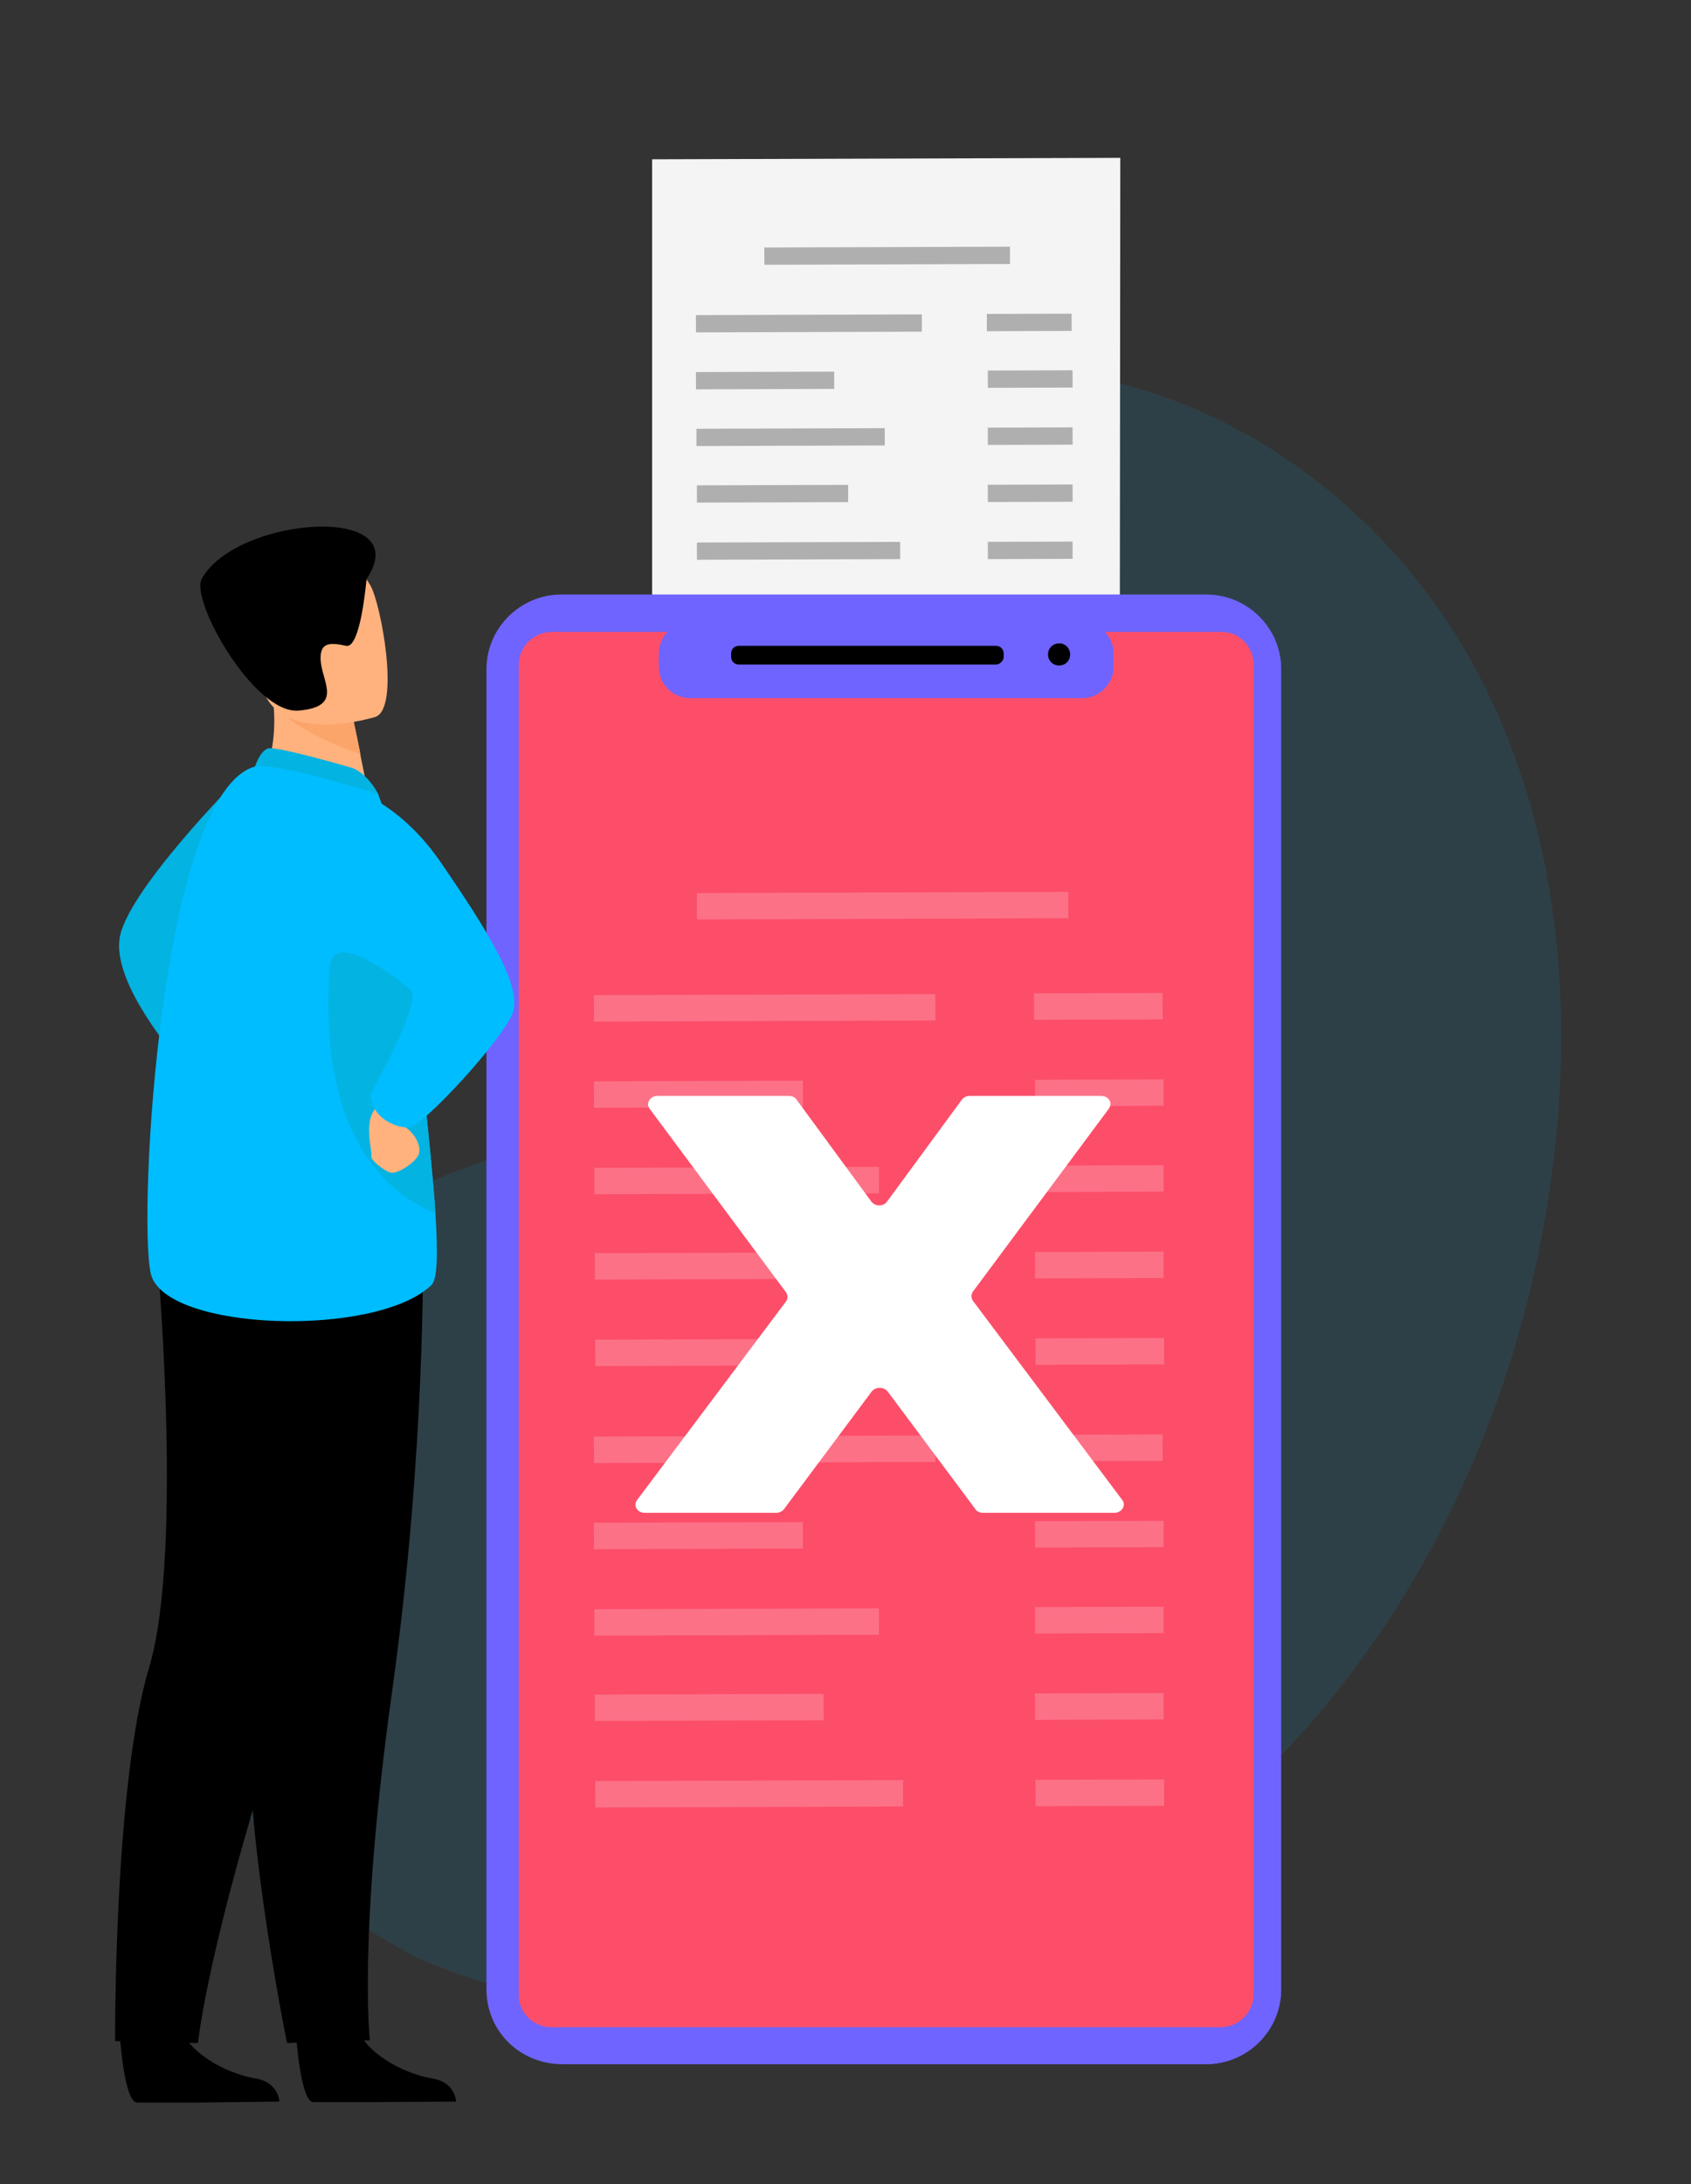 <svg width="103" height="133" viewBox="0 0 103 133" fill="none" xmlns="http://www.w3.org/2000/svg">
<rect x="0" y="0" width="103" height="133" fill="#333333" stroke="none"/>
<path opacity="0.1" d="M25.376 119.209L24.349 118.625C15.754 114.008 10.268 105.185 10.385 95.63C10.415 94.403 10.473 93.176 10.708 91.92C12.145 83.125 18.394 75.265 26.755 71.73C31.683 69.626 37.375 68.837 41.188 65.156C46.117 60.364 45.911 52.621 45.325 45.843C44.797 39.064 44.562 31.351 49.49 26.559C52.6 23.579 57.177 22.439 61.518 22.498C73.077 22.556 83.755 30.007 89.388 39.853C95.021 49.7 96.047 61.562 94.346 72.723C91.999 88.326 84.078 103.49 71.111 112.956C58.262 122.452 40.132 125.579 25.376 119.209Z" fill="#00BDFF"/>
<path d="M68.237 9.613L68.207 40.379L65.362 37.72L62.516 40.379L59.67 37.749L56.825 40.408L53.95 37.749L51.104 40.408L48.259 37.779L45.413 40.438L42.567 37.779L39.722 40.438V9.7L68.237 9.613Z" fill="#F4F4F4"/>
<path d="M56.148 19.145L42.39 19.189L42.393 20.241L56.152 20.197L56.148 19.145Z" fill="#AFAFAF"/>
<path d="M61.517 15.023L46.556 15.071L46.559 16.123L61.521 16.075L61.517 15.023Z" fill="#AFAFAF"/>
<path d="M65.272 19.101L60.109 19.117L60.112 20.169L65.275 20.152L65.272 19.101Z" fill="#AFAFAF"/>
<path d="M50.809 22.631L42.39 22.657L42.393 23.709L50.813 23.682L50.809 22.631Z" fill="#AFAFAF"/>
<path d="M65.331 22.548L60.167 22.565L60.171 23.616L65.334 23.6L65.331 22.548Z" fill="#AFAFAF"/>
<path d="M53.889 26.073L42.419 26.11L42.422 27.162L53.893 27.125L53.889 26.073Z" fill="#AFAFAF"/>
<path d="M65.331 26.025L60.168 26.042L60.171 27.093L65.335 27.077L65.331 26.025Z" fill="#AFAFAF"/>
<path d="M51.66 29.525L42.448 29.554L42.452 30.606L51.663 30.577L51.66 29.525Z" fill="#AFAFAF"/>
<path d="M65.331 29.502L60.167 29.518L60.171 30.57L65.334 30.554L65.331 29.502Z" fill="#AFAFAF"/>
<path d="M54.828 32.997L42.448 33.036L42.452 34.088L54.832 34.048L54.828 32.997Z" fill="#AFAFAF"/>
<path d="M65.331 32.979L60.168 32.995L60.171 34.047L65.335 34.031L65.331 32.979Z" fill="#AFAFAF"/>
<path d="M78.035 40.759V121.138C78.035 123.65 75.981 125.696 73.458 125.696H34.206C32.945 125.696 31.771 125.17 30.95 124.351C30.129 123.533 29.63 122.394 29.63 121.138V40.759C29.63 38.246 31.683 36.201 34.206 36.201H73.458C74.192 36.201 74.925 36.376 75.541 36.698C77.037 37.457 78.035 39.006 78.035 40.759Z" fill="#6F64FF"/>
<path d="M78.035 40.759V121.137C78.035 123.65 75.981 125.695 73.458 125.695H34.499C33.238 125.695 32.065 125.17 31.243 124.351L75.512 36.698C77.037 37.457 78.035 39.006 78.035 40.759Z" fill="#6F64FF"/>
<path d="M76.362 40.496V121.43C76.362 122.54 75.453 123.446 74.338 123.446H33.59C32.769 123.446 32.035 122.949 31.742 122.219C31.625 121.985 31.595 121.722 31.595 121.43V40.496C31.595 39.386 32.505 38.48 33.619 38.48H74.368C74.661 38.48 74.925 38.538 75.16 38.626C75.864 38.947 76.362 39.649 76.362 40.496Z" fill="#FC4E69"/>
<path d="M65.919 42.512H42.039C40.983 42.512 40.132 41.665 40.132 40.613V39.795C40.132 38.743 40.983 37.896 42.039 37.896H65.919C66.975 37.896 67.826 38.743 67.826 39.795V40.613C67.826 41.636 66.975 42.512 65.919 42.512Z" fill="#6F64FF"/>
<path d="M60.668 40.467H45.002C44.738 40.467 44.533 40.262 44.533 39.999V39.795C44.533 39.532 44.738 39.327 45.002 39.327H60.668C60.932 39.327 61.137 39.532 61.137 39.795V39.999C61.137 40.233 60.902 40.467 60.668 40.467Z" fill="black"/>
<path d="M65.185 39.853C65.185 40.233 64.892 40.525 64.511 40.525C64.129 40.525 63.836 40.233 63.836 39.853C63.836 39.473 64.129 39.181 64.511 39.181C64.863 39.152 65.185 39.473 65.185 39.853Z" fill="black"/>
<g opacity="0.2">
<path d="M56.969 60.536L36.169 60.602L36.175 62.209L56.974 62.143L56.969 60.536Z" fill="white"/>
<path d="M65.066 54.309L42.447 54.382L42.452 55.989L65.071 55.916L65.066 54.309Z" fill="white"/>
<path d="M70.816 60.469L62.983 60.494L62.988 62.101L70.821 62.076L70.816 60.469Z" fill="white"/>
<path d="M48.901 65.808L36.169 65.849L36.175 67.456L48.907 67.415L48.901 65.808Z" fill="white"/>
<path d="M70.874 65.728L63.041 65.753L63.047 67.36L70.879 67.335L70.874 65.728Z" fill="white"/>
<path d="M53.536 71.06L36.199 71.115L36.204 72.722L53.542 72.667L53.536 71.06Z" fill="white"/>
<path d="M70.874 70.958L63.041 70.983L63.047 72.59L70.879 72.565L70.874 70.958Z" fill="white"/>
<path d="M50.163 76.266L36.228 76.311L36.233 77.918L50.168 77.873L50.163 76.266Z" fill="white"/>
<path d="M70.874 76.218L63.041 76.243L63.047 77.85L70.879 77.825L70.874 76.218Z" fill="white"/>
<path d="M55.003 81.518L36.257 81.578L36.263 83.185L55.008 83.125L55.003 81.518Z" fill="white"/>
<path d="M70.904 81.477L63.071 81.502L63.076 83.109L70.909 83.084L70.904 81.477Z" fill="white"/>
<path d="M56.969 87.416L36.169 87.483L36.175 89.09L56.974 89.023L56.969 87.416Z" fill="white"/>
<path d="M70.816 87.35L62.983 87.374L62.988 88.981L70.821 88.957L70.816 87.35Z" fill="white"/>
<path d="M48.901 92.689L36.169 92.729L36.175 94.336L48.907 94.296L48.901 92.689Z" fill="white"/>
<path d="M70.874 92.609L63.041 92.634L63.047 94.241L70.879 94.216L70.874 92.609Z" fill="white"/>
<path d="M53.536 97.941L36.199 97.996L36.204 99.603L53.542 99.547L53.536 97.941Z" fill="white"/>
<path d="M70.874 97.839L63.041 97.864L63.047 99.471L70.879 99.446L70.874 97.839Z" fill="white"/>
<path d="M50.163 103.147L36.228 103.191L36.233 104.798L50.168 104.754L50.163 103.147Z" fill="white"/>
<path d="M70.874 103.098L63.041 103.123L63.047 104.73L70.879 104.705L70.874 103.098Z" fill="white"/>
<path d="M55.003 108.398L36.257 108.458L36.263 110.065L55.008 110.005L55.003 108.398Z" fill="white"/>
<path d="M70.904 108.357L63.071 108.382L63.076 109.989L70.909 109.964L70.904 108.357Z" fill="white"/>
</g>
<path d="M47.848 78.655L39.575 67.523C39.311 67.201 39.604 66.734 40.044 66.734H48.053C48.259 66.734 48.435 66.821 48.523 66.968L53.07 73.162C53.304 73.483 53.803 73.483 54.038 73.162L58.585 66.968C58.702 66.821 58.878 66.734 59.054 66.734H67.063C67.533 66.734 67.797 67.172 67.533 67.523L59.26 78.655C59.142 78.83 59.142 79.034 59.26 79.21L68.354 91.335C68.618 91.657 68.325 92.124 67.885 92.124H59.876C59.67 92.124 59.494 92.037 59.406 91.89L54.067 84.732C53.833 84.44 53.334 84.44 53.099 84.732L47.76 91.89C47.642 92.037 47.467 92.124 47.291 92.124H39.282C38.812 92.124 38.548 91.686 38.812 91.335L47.907 79.21C47.995 79.064 47.995 78.83 47.848 78.655Z" fill="white"/>
<path d="M14.258 47.684C14.258 47.684 7.598 54.433 7.275 57.209C6.923 60.014 10.737 64.367 10.737 64.367L14.258 47.684Z" fill="#03B3E2"/>
<path d="M18.041 124.001C18.041 124.001 18.305 127.945 19.068 128.004C19.156 128.004 22.941 128.004 22.941 128.004L27.781 127.975C27.781 127.975 27.752 126.806 26.344 126.572C24.936 126.338 22.559 125.345 21.709 123.504C20.799 121.517 18.041 124.001 18.041 124.001Z" fill="black"/>
<path d="M7.305 124.03C7.305 124.03 7.569 127.974 8.331 128.033C8.419 128.033 12.204 128.033 12.204 128.033L17.015 127.974C17.015 127.974 16.986 126.806 15.578 126.572C14.169 126.338 11.793 125.345 10.942 123.504C10.033 121.547 7.305 124.03 7.305 124.03Z" fill="black"/>
<path d="M23.293 81.606C23.293 81.606 22.061 89.641 17.367 103.928C12.673 118.216 12.057 124.41 12.057 124.41L7.011 124.293C7.011 124.293 6.923 108.691 9.094 101.503C11.236 94.315 9.505 75.616 9.505 75.616L23.293 81.606Z" fill="black"/>
<path d="M25.757 76.025C25.757 76.025 25.962 88.15 23.88 103.022C21.797 117.924 22.53 124.235 22.53 124.235L17.484 124.41C17.484 124.41 14.433 109.538 15.284 102.087C16.135 94.637 11.089 76.522 11.089 76.522L25.757 76.025Z" fill="black"/>
<path d="M15.93 47.684L18.629 49.437L22.501 48.706C22.442 48.385 22.178 47.099 21.944 45.931C21.944 45.872 21.914 45.785 21.914 45.726C21.709 44.733 21.533 43.885 21.533 43.885L17.895 42.278L16.546 41.694C16.546 41.723 16.663 42.804 16.663 42.95C16.927 45.755 15.93 47.684 15.93 47.684Z" fill="#FFB27D"/>
<path d="M21.503 46.778C21.415 46.749 16.809 45.405 16.311 45.58C15.812 45.755 15.519 46.719 15.519 46.719L23.058 48.385C23.058 48.385 22.471 47.187 21.503 46.778Z" fill="#03B3E2"/>
<path d="M9.182 77.544C9.974 81.08 22.941 81.489 26.285 78.246C26.666 77.866 26.666 76.171 26.52 73.863C26.227 69.363 25.317 62.614 25.258 59.166C25.229 57.501 24.994 55.806 24.701 54.258C24.056 50.956 23.029 48.356 23.029 48.356C23.029 48.356 16.692 46.34 15.489 46.69C9.798 48.385 8.39 74.009 9.182 77.544Z" fill="#00BDFF"/>
<path d="M26.52 73.892C26.227 69.393 25.317 62.643 25.259 59.196C25.229 57.53 24.994 55.836 24.701 54.287L20.887 53.615C20.887 53.615 16.692 69.714 26.52 73.892Z" fill="#03B3E2"/>
<path d="M24.437 67.639C24.437 67.639 24.173 68.253 24.73 68.662C25.288 69.071 25.64 69.743 25.522 70.24C25.405 70.737 24.202 71.525 23.791 71.409C23.381 71.292 22.53 70.62 22.618 70.386C22.706 70.123 22.031 68.107 23.058 67.318C24.055 66.558 24.437 67.639 24.437 67.639Z" fill="#FFB27D"/>
<path d="M20.242 47.684C20.242 47.684 23.85 48.151 26.842 52.505C29.835 56.858 31.771 60.072 31.243 61.65C30.686 63.228 25.728 68.662 24.877 68.662C24.026 68.662 22.647 68.049 22.559 66.646C22.559 66.646 25.698 61.095 25.023 60.306C24.73 59.984 20.828 56.858 20.212 58.436C19.156 61.007 20.242 47.684 20.242 47.684Z" fill="#00BDFF"/>
<path d="M16.927 43.009C17.719 44.353 20.712 45.492 21.944 45.931C21.944 45.872 21.914 45.785 21.914 45.726C21.709 44.733 21.533 43.885 21.533 43.885L17.895 42.278C17.103 42.278 16.605 42.454 16.927 43.009Z" fill="#FCA56B"/>
<path d="M22.882 43.652C22.882 43.652 17.044 45.492 15.959 41.84C14.873 38.188 13.377 35.996 17.074 34.653C20.77 33.338 21.885 34.506 22.559 35.646C23.205 36.756 24.378 43.067 22.882 43.652Z" fill="#FFB27D"/>
<path d="M22.325 35.266C22.325 35.266 21.973 39.503 21.093 39.327C20.213 39.152 19.421 39.006 19.538 40.291C19.655 41.577 20.887 43.038 18.188 43.272C15.489 43.505 11.558 36.552 12.292 35.237C14.433 31.409 25.434 30.62 22.325 35.266Z" fill="black"/>
</svg>
